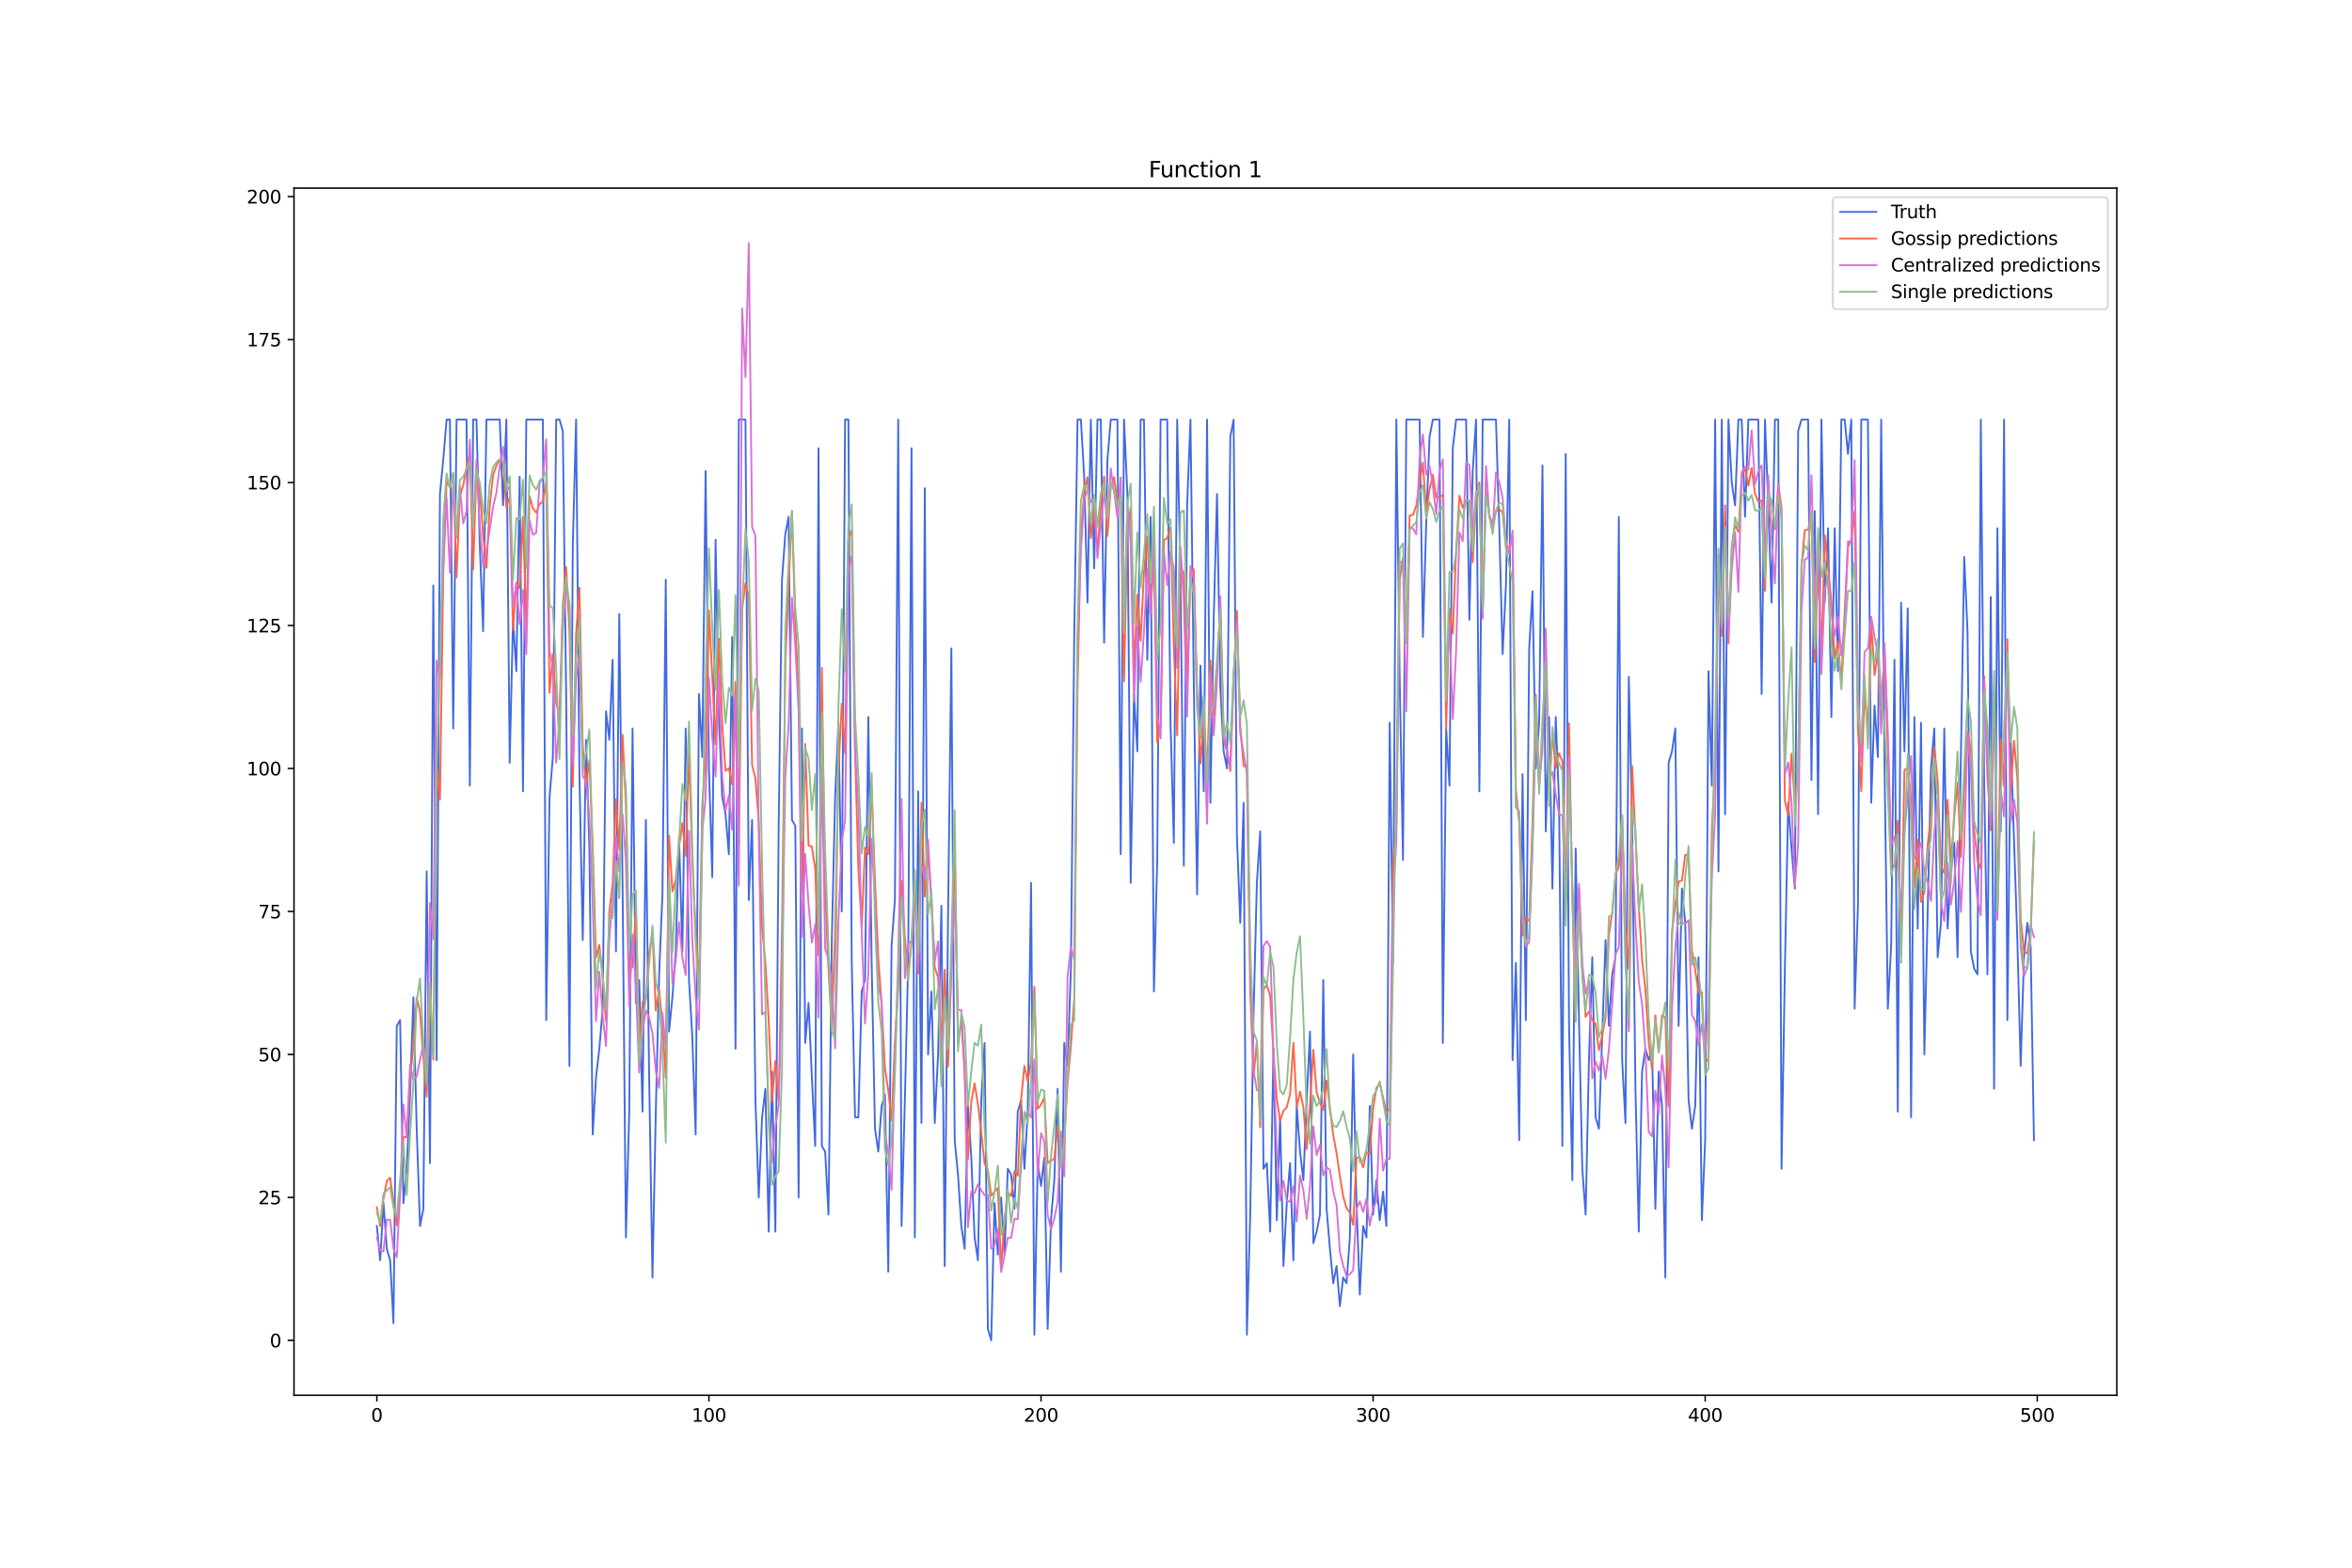 <?xml version="1.0" encoding="utf-8" standalone="no"?>
<!DOCTYPE svg PUBLIC "-//W3C//DTD SVG 1.1//EN"
  "http://www.w3.org/Graphics/SVG/1.1/DTD/svg11.dtd">
<svg xmlns:xlink="http://www.w3.org/1999/xlink" width="1296pt" height="864pt" viewBox="0 0 1296 864" xmlns="http://www.w3.org/2000/svg" version="1.1">
 <defs>
  <style type="text/css">*{stroke-linejoin: round; stroke-linecap: butt}</style>
 </defs>
 <g id="figure_1">
  <g id="patch_1">
   <path d="M 0 864 
L 1296 864 
L 1296 0 
L 0 0 
z
" style="fill: #ffffff"/>
  </g>
  <g id="axes_1">
   <g id="patch_2">
    <path d="M 162 768.96 
L 1166.4 768.96 
L 1166.4 103.68 
L 162 103.68 
z
" style="fill: #ffffff"/>
   </g>
   <g id="matplotlib.axis_1">
    <g id="xtick_1">
     <g id="line2d_1">
      <defs>
       <path id="m8afa0cb915" d="M 0 0 
L 0 3.5 
" style="stroke: #000000; stroke-width: 0.8"/>
      </defs>
      <g>
       <use xlink:href="#m8afa0cb915" x="207.655" y="768.96" style="stroke: #000000; stroke-width: 0.8"/>
      </g>
     </g>
     <g id="text_1">
      <!-- 0 -->
      <g transform="translate(204.473 783.558) scale(0.1 -0.1)">
       <defs>
        <path id="DejaVuSans-30" d="M 2034 4250 
Q 1547 4250 1301 3770 
Q 1056 3291 1056 2328 
Q 1056 1369 1301 889 
Q 1547 409 2034 409 
Q 2525 409 2770 889 
Q 3016 1369 3016 2328 
Q 3016 3291 2770 3770 
Q 2525 4250 2034 4250 
z
M 2034 4750 
Q 2819 4750 3233 4129 
Q 3647 3509 3647 2328 
Q 3647 1150 3233 529 
Q 2819 -91 2034 -91 
Q 1250 -91 836 529 
Q 422 1150 422 2328 
Q 422 3509 836 4129 
Q 1250 4750 2034 4750 
z
" transform="scale(0.016)"/>
       </defs>
       <use xlink:href="#DejaVuSans-30"/>
      </g>
     </g>
    </g>
    <g id="xtick_2">
     <g id="line2d_2">
      <g>
       <use xlink:href="#m8afa0cb915" x="390.639" y="768.96" style="stroke: #000000; stroke-width: 0.8"/>
      </g>
     </g>
     <g id="text_2">
      <!-- 100 -->
      <g transform="translate(381.095 783.558) scale(0.1 -0.1)">
       <defs>
        <path id="DejaVuSans-31" d="M 794 531 
L 1825 531 
L 1825 4091 
L 703 3866 
L 703 4441 
L 1819 4666 
L 2450 4666 
L 2450 531 
L 3481 531 
L 3481 0 
L 794 0 
L 794 531 
z
" transform="scale(0.016)"/>
       </defs>
       <use xlink:href="#DejaVuSans-31"/>
       <use xlink:href="#DejaVuSans-30" x="63.623"/>
       <use xlink:href="#DejaVuSans-30" x="127.246"/>
      </g>
     </g>
    </g>
    <g id="xtick_3">
     <g id="line2d_3">
      <g>
       <use xlink:href="#m8afa0cb915" x="573.623" y="768.96" style="stroke: #000000; stroke-width: 0.8"/>
      </g>
     </g>
     <g id="text_3">
      <!-- 200 -->
      <g transform="translate(564.079 783.558) scale(0.1 -0.1)">
       <defs>
        <path id="DejaVuSans-32" d="M 1228 531 
L 3431 531 
L 3431 0 
L 469 0 
L 469 531 
Q 828 903 1448 1529 
Q 2069 2156 2228 2338 
Q 2531 2678 2651 2914 
Q 2772 3150 2772 3378 
Q 2772 3750 2511 3984 
Q 2250 4219 1831 4219 
Q 1534 4219 1204 4116 
Q 875 4013 500 3803 
L 500 4441 
Q 881 4594 1212 4672 
Q 1544 4750 1819 4750 
Q 2544 4750 2975 4387 
Q 3406 4025 3406 3419 
Q 3406 3131 3298 2873 
Q 3191 2616 2906 2266 
Q 2828 2175 2409 1742 
Q 1991 1309 1228 531 
z
" transform="scale(0.016)"/>
       </defs>
       <use xlink:href="#DejaVuSans-32"/>
       <use xlink:href="#DejaVuSans-30" x="63.623"/>
       <use xlink:href="#DejaVuSans-30" x="127.246"/>
      </g>
     </g>
    </g>
    <g id="xtick_4">
     <g id="line2d_4">
      <g>
       <use xlink:href="#m8afa0cb915" x="756.607" y="768.96" style="stroke: #000000; stroke-width: 0.8"/>
      </g>
     </g>
     <g id="text_4">
      <!-- 300 -->
      <g transform="translate(747.063 783.558) scale(0.1 -0.1)">
       <defs>
        <path id="DejaVuSans-33" d="M 2597 2516 
Q 3050 2419 3304 2112 
Q 3559 1806 3559 1356 
Q 3559 666 3084 287 
Q 2609 -91 1734 -91 
Q 1441 -91 1130 -33 
Q 819 25 488 141 
L 488 750 
Q 750 597 1062 519 
Q 1375 441 1716 441 
Q 2309 441 2620 675 
Q 2931 909 2931 1356 
Q 2931 1769 2642 2001 
Q 2353 2234 1838 2234 
L 1294 2234 
L 1294 2753 
L 1863 2753 
Q 2328 2753 2575 2939 
Q 2822 3125 2822 3475 
Q 2822 3834 2567 4026 
Q 2313 4219 1838 4219 
Q 1578 4219 1281 4162 
Q 984 4106 628 3988 
L 628 4550 
Q 988 4650 1302 4700 
Q 1616 4750 1894 4750 
Q 2613 4750 3031 4423 
Q 3450 4097 3450 3541 
Q 3450 3153 3228 2886 
Q 3006 2619 2597 2516 
z
" transform="scale(0.016)"/>
       </defs>
       <use xlink:href="#DejaVuSans-33"/>
       <use xlink:href="#DejaVuSans-30" x="63.623"/>
       <use xlink:href="#DejaVuSans-30" x="127.246"/>
      </g>
     </g>
    </g>
    <g id="xtick_5">
     <g id="line2d_5">
      <g>
       <use xlink:href="#m8afa0cb915" x="939.591" y="768.96" style="stroke: #000000; stroke-width: 0.8"/>
      </g>
     </g>
     <g id="text_5">
      <!-- 400 -->
      <g transform="translate(930.047 783.558) scale(0.1 -0.1)">
       <defs>
        <path id="DejaVuSans-34" d="M 2419 4116 
L 825 1625 
L 2419 1625 
L 2419 4116 
z
M 2253 4666 
L 3047 4666 
L 3047 1625 
L 3713 1625 
L 3713 1100 
L 3047 1100 
L 3047 0 
L 2419 0 
L 2419 1100 
L 313 1100 
L 313 1709 
L 2253 4666 
z
" transform="scale(0.016)"/>
       </defs>
       <use xlink:href="#DejaVuSans-34"/>
       <use xlink:href="#DejaVuSans-30" x="63.623"/>
       <use xlink:href="#DejaVuSans-30" x="127.246"/>
      </g>
     </g>
    </g>
    <g id="xtick_6">
     <g id="line2d_6">
      <g>
       <use xlink:href="#m8afa0cb915" x="1122.575" y="768.96" style="stroke: #000000; stroke-width: 0.8"/>
      </g>
     </g>
     <g id="text_6">
      <!-- 500 -->
      <g transform="translate(1113.032 783.558) scale(0.1 -0.1)">
       <defs>
        <path id="DejaVuSans-35" d="M 691 4666 
L 3169 4666 
L 3169 4134 
L 1269 4134 
L 1269 2991 
Q 1406 3038 1543 3061 
Q 1681 3084 1819 3084 
Q 2600 3084 3056 2656 
Q 3513 2228 3513 1497 
Q 3513 744 3044 326 
Q 2575 -91 1722 -91 
Q 1428 -91 1123 -41 
Q 819 9 494 109 
L 494 744 
Q 775 591 1075 516 
Q 1375 441 1709 441 
Q 2250 441 2565 725 
Q 2881 1009 2881 1497 
Q 2881 1984 2565 2268 
Q 2250 2553 1709 2553 
Q 1456 2553 1204 2497 
Q 953 2441 691 2322 
L 691 4666 
z
" transform="scale(0.016)"/>
       </defs>
       <use xlink:href="#DejaVuSans-35"/>
       <use xlink:href="#DejaVuSans-30" x="63.623"/>
       <use xlink:href="#DejaVuSans-30" x="127.246"/>
      </g>
     </g>
    </g>
   </g>
   <g id="matplotlib.axis_2">
    <g id="ytick_1">
     <g id="line2d_7">
      <defs>
       <path id="m75cd0fdd3f" d="M 0 0 
L -3.5 0 
" style="stroke: #000000; stroke-width: 0.8"/>
      </defs>
      <g>
       <use xlink:href="#m75cd0fdd3f" x="162" y="738.72" style="stroke: #000000; stroke-width: 0.8"/>
      </g>
     </g>
     <g id="text_7">
      <!-- 0 -->
      <g transform="translate(148.637 742.519) scale(0.1 -0.1)">
       <use xlink:href="#DejaVuSans-30"/>
      </g>
     </g>
    </g>
    <g id="ytick_2">
     <g id="line2d_8">
      <g>
       <use xlink:href="#m75cd0fdd3f" x="162" y="659.922" style="stroke: #000000; stroke-width: 0.8"/>
      </g>
     </g>
     <g id="text_8">
      <!-- 25 -->
      <g transform="translate(142.275 663.721) scale(0.1 -0.1)">
       <use xlink:href="#DejaVuSans-32"/>
       <use xlink:href="#DejaVuSans-35" x="63.623"/>
      </g>
     </g>
    </g>
    <g id="ytick_3">
     <g id="line2d_9">
      <g>
       <use xlink:href="#m75cd0fdd3f" x="162" y="581.124" style="stroke: #000000; stroke-width: 0.8"/>
      </g>
     </g>
     <g id="text_9">
      <!-- 50 -->
      <g transform="translate(142.275 584.923) scale(0.1 -0.1)">
       <use xlink:href="#DejaVuSans-35"/>
       <use xlink:href="#DejaVuSans-30" x="63.623"/>
      </g>
     </g>
    </g>
    <g id="ytick_4">
     <g id="line2d_10">
      <g>
       <use xlink:href="#m75cd0fdd3f" x="162" y="502.326" style="stroke: #000000; stroke-width: 0.8"/>
      </g>
     </g>
     <g id="text_10">
      <!-- 75 -->
      <g transform="translate(142.275 506.125) scale(0.1 -0.1)">
       <defs>
        <path id="DejaVuSans-37" d="M 525 4666 
L 3525 4666 
L 3525 4397 
L 1831 0 
L 1172 0 
L 2766 4134 
L 525 4134 
L 525 4666 
z
" transform="scale(0.016)"/>
       </defs>
       <use xlink:href="#DejaVuSans-37"/>
       <use xlink:href="#DejaVuSans-35" x="63.623"/>
      </g>
     </g>
    </g>
    <g id="ytick_5">
     <g id="line2d_11">
      <g>
       <use xlink:href="#m75cd0fdd3f" x="162" y="423.528" style="stroke: #000000; stroke-width: 0.8"/>
      </g>
     </g>
     <g id="text_11">
      <!-- 100 -->
      <g transform="translate(135.912 427.327) scale(0.1 -0.1)">
       <use xlink:href="#DejaVuSans-31"/>
       <use xlink:href="#DejaVuSans-30" x="63.623"/>
       <use xlink:href="#DejaVuSans-30" x="127.246"/>
      </g>
     </g>
    </g>
    <g id="ytick_6">
     <g id="line2d_12">
      <g>
       <use xlink:href="#m75cd0fdd3f" x="162" y="344.729" style="stroke: #000000; stroke-width: 0.8"/>
      </g>
     </g>
     <g id="text_12">
      <!-- 125 -->
      <g transform="translate(135.912 348.529) scale(0.1 -0.1)">
       <use xlink:href="#DejaVuSans-31"/>
       <use xlink:href="#DejaVuSans-32" x="63.623"/>
       <use xlink:href="#DejaVuSans-35" x="127.246"/>
      </g>
     </g>
    </g>
    <g id="ytick_7">
     <g id="line2d_13">
      <g>
       <use xlink:href="#m75cd0fdd3f" x="162" y="265.931" style="stroke: #000000; stroke-width: 0.8"/>
      </g>
     </g>
     <g id="text_13">
      <!-- 150 -->
      <g transform="translate(135.912 269.731) scale(0.1 -0.1)">
       <use xlink:href="#DejaVuSans-31"/>
       <use xlink:href="#DejaVuSans-35" x="63.623"/>
       <use xlink:href="#DejaVuSans-30" x="127.246"/>
      </g>
     </g>
    </g>
    <g id="ytick_8">
     <g id="line2d_14">
      <g>
       <use xlink:href="#m75cd0fdd3f" x="162" y="187.133" style="stroke: #000000; stroke-width: 0.8"/>
      </g>
     </g>
     <g id="text_14">
      <!-- 175 -->
      <g transform="translate(135.912 190.933) scale(0.1 -0.1)">
       <use xlink:href="#DejaVuSans-31"/>
       <use xlink:href="#DejaVuSans-37" x="63.623"/>
       <use xlink:href="#DejaVuSans-35" x="127.246"/>
      </g>
     </g>
    </g>
    <g id="ytick_9">
     <g id="line2d_15">
      <g>
       <use xlink:href="#m75cd0fdd3f" x="162" y="108.335" style="stroke: #000000; stroke-width: 0.8"/>
      </g>
     </g>
     <g id="text_15">
      <!-- 200 -->
      <g transform="translate(135.912 112.134) scale(0.1 -0.1)">
       <use xlink:href="#DejaVuSans-32"/>
       <use xlink:href="#DejaVuSans-30" x="63.623"/>
       <use xlink:href="#DejaVuSans-30" x="127.246"/>
      </g>
     </g>
    </g>
   </g>
   <g id="line2d_16">
    <path d="M 207.655 675.682 
L 209.484 694.593 
L 211.314 663.074 
L 213.144 688.289 
L 214.974 694.593 
L 216.804 729.264 
L 218.634 565.364 
L 220.463 562.212 
L 222.293 663.074 
L 224.123 644.162 
L 225.953 603.187 
L 227.783 549.605 
L 229.613 622.099 
L 231.442 675.682 
L 233.272 666.226 
L 235.102 480.262 
L 236.932 641.01 
L 238.762 322.666 
L 240.592 584.276 
L 242.422 272.235 
L 244.251 253.324 
L 246.081 231.26 
L 247.911 231.26 
L 249.741 401.464 
L 251.571 231.26 
L 257.06 231.26 
L 258.89 432.983 
L 260.72 231.26 
L 262.55 231.26 
L 264.38 300.603 
L 266.209 347.881 
L 268.039 231.26 
L 275.359 231.26 
L 277.189 278.539 
L 279.018 231.26 
L 280.848 420.376 
L 282.678 341.578 
L 284.508 369.945 
L 286.338 262.779 
L 288.168 436.135 
L 289.997 231.26 
L 299.147 231.26 
L 300.976 562.212 
L 302.806 439.287 
L 304.636 417.224 
L 306.466 231.26 
L 308.296 231.26 
L 310.126 237.564 
L 311.956 382.553 
L 313.785 587.428 
L 315.615 300.603 
L 317.445 231.26 
L 319.275 426.68 
L 321.105 518.085 
L 322.935 407.768 
L 324.764 467.655 
L 326.594 625.251 
L 328.424 593.731 
L 330.254 577.972 
L 332.084 555.908 
L 333.914 392.008 
L 335.743 407.768 
L 337.573 363.641 
L 339.403 524.389 
L 341.233 338.426 
L 343.063 489.718 
L 344.893 681.985 
L 346.723 612.643 
L 348.552 401.464 
L 350.382 552.756 
L 352.212 540.149 
L 354.042 612.643 
L 355.872 451.895 
L 357.702 593.731 
L 359.531 704.049 
L 361.361 612.643 
L 363.191 536.997 
L 365.021 492.87 
L 366.851 319.514 
L 368.681 568.516 
L 370.51 549.605 
L 372.34 524.389 
L 374.17 461.351 
L 376 524.389 
L 377.83 401.464 
L 379.66 540.149 
L 381.489 571.668 
L 383.319 625.251 
L 385.149 382.553 
L 386.979 417.224 
L 388.809 259.628 
L 390.639 423.528 
L 392.469 483.414 
L 394.298 297.451 
L 396.128 395.16 
L 397.958 439.287 
L 399.788 448.743 
L 401.618 470.806 
L 403.448 351.033 
L 405.277 577.972 
L 407.107 231.26 
L 410.767 231.26 
L 412.597 496.022 
L 414.427 451.895 
L 416.256 606.339 
L 418.086 659.922 
L 419.916 615.795 
L 421.746 600.035 
L 423.576 678.833 
L 425.406 590.58 
L 427.236 678.833 
L 429.065 455.047 
L 430.895 319.514 
L 432.725 294.299 
L 434.555 284.843 
L 436.385 451.895 
L 438.215 455.047 
L 440.044 659.922 
L 441.874 401.464 
L 443.704 574.82 
L 445.534 552.756 
L 447.364 593.731 
L 449.194 631.555 
L 451.023 247.02 
L 452.853 631.555 
L 454.683 634.707 
L 456.513 669.378 
L 458.343 518.085 
L 460.173 439.287 
L 462.003 398.312 
L 463.832 502.326 
L 465.662 231.26 
L 467.492 231.26 
L 469.322 530.693 
L 471.152 615.795 
L 472.982 615.795 
L 474.811 546.453 
L 476.641 540.149 
L 478.471 395.16 
L 480.301 530.693 
L 482.131 622.099 
L 483.961 634.707 
L 485.79 609.491 
L 487.62 603.187 
L 489.45 700.897 
L 491.28 521.237 
L 493.11 496.022 
L 494.94 231.26 
L 496.77 675.682 
L 498.599 606.339 
L 500.429 530.693 
L 502.259 247.02 
L 504.089 681.985 
L 505.919 436.135 
L 507.749 618.947 
L 509.578 269.083 
L 511.408 581.124 
L 513.238 546.453 
L 515.068 618.947 
L 516.898 581.124 
L 518.728 499.174 
L 520.557 697.745 
L 522.387 505.478 
L 524.217 357.337 
L 526.047 628.403 
L 527.877 647.314 
L 529.707 675.682 
L 531.536 688.289 
L 533.366 609.491 
L 535.196 637.858 
L 537.026 681.985 
L 538.856 694.593 
L 540.686 606.339 
L 542.516 574.82 
L 544.345 732.416 
L 546.175 738.72 
L 548.005 663.074 
L 549.835 691.441 
L 551.665 659.922 
L 553.495 691.441 
L 555.324 644.162 
L 557.154 647.314 
L 558.984 666.226 
L 560.814 612.643 
L 562.644 606.339 
L 564.474 644.162 
L 566.303 612.643 
L 568.133 486.566 
L 569.963 735.568 
L 571.793 641.01 
L 573.623 653.618 
L 575.453 637.858 
L 577.283 732.416 
L 579.112 672.53 
L 580.942 650.466 
L 582.772 600.035 
L 584.602 700.897 
L 586.432 574.82 
L 588.262 587.428 
L 590.091 533.845 
L 591.921 351.033 
L 593.751 231.26 
L 595.581 231.26 
L 597.411 262.779 
L 599.241 332.122 
L 601.07 231.26 
L 602.9 313.21 
L 604.73 231.26 
L 606.56 231.26 
L 608.39 354.185 
L 610.22 253.324 
L 612.05 231.26 
L 615.709 231.26 
L 617.539 470.806 
L 619.369 231.26 
L 621.199 272.235 
L 623.029 486.566 
L 624.858 382.553 
L 626.688 414.072 
L 628.518 231.26 
L 630.348 231.26 
L 632.178 363.641 
L 634.008 284.843 
L 635.837 546.453 
L 637.667 473.958 
L 639.497 231.26 
L 643.157 231.26 
L 644.987 398.312 
L 646.817 464.503 
L 648.646 231.26 
L 650.476 319.514 
L 652.306 477.11 
L 654.136 278.539 
L 655.966 231.26 
L 657.796 376.249 
L 659.625 492.87 
L 661.455 366.793 
L 663.285 436.135 
L 665.115 231.26 
L 666.945 442.439 
L 668.775 341.578 
L 670.604 272.235 
L 672.434 379.401 
L 674.264 414.072 
L 676.094 423.528 
L 677.924 240.716 
L 679.754 231.26 
L 681.583 461.351 
L 683.413 508.63 
L 685.243 442.439 
L 687.073 735.568 
L 688.903 669.378 
L 690.733 559.06 
L 692.563 486.566 
L 694.392 458.199 
L 696.222 644.162 
L 698.052 641.01 
L 699.882 678.833 
L 701.712 577.972 
L 703.542 672.53 
L 705.371 615.795 
L 707.201 697.745 
L 709.031 663.074 
L 710.861 641.01 
L 712.691 694.593 
L 714.521 609.491 
L 716.35 634.707 
L 718.18 650.466 
L 720.01 606.339 
L 721.84 568.516 
L 723.67 685.137 
L 725.5 678.833 
L 727.33 669.378 
L 729.159 540.149 
L 730.989 666.226 
L 732.819 688.289 
L 734.649 707.201 
L 736.479 697.745 
L 738.309 719.808 
L 740.138 704.049 
L 741.968 707.201 
L 743.798 681.985 
L 745.628 581.124 
L 747.458 663.074 
L 749.288 713.505 
L 751.117 675.682 
L 752.947 681.985 
L 754.777 609.491 
L 756.607 669.378 
L 758.437 650.466 
L 760.267 672.53 
L 762.097 656.77 
L 763.926 675.682 
L 765.756 398.312 
L 767.586 530.693 
L 769.416 231.26 
L 771.246 373.097 
L 773.076 473.958 
L 774.905 231.26 
L 782.225 231.26 
L 784.055 351.033 
L 785.884 287.995 
L 787.714 240.716 
L 789.544 231.26 
L 793.204 231.26 
L 795.034 574.82 
L 796.864 401.464 
L 798.693 432.983 
L 800.523 247.02 
L 802.353 231.26 
L 807.843 231.26 
L 809.672 341.578 
L 811.502 259.628 
L 813.332 231.26 
L 815.162 436.135 
L 816.992 231.26 
L 824.311 231.26 
L 826.141 291.147 
L 827.971 360.489 
L 829.801 322.666 
L 831.63 231.26 
L 833.46 584.276 
L 835.29 530.693 
L 837.12 628.403 
L 838.95 426.68 
L 840.78 562.212 
L 842.61 357.337 
L 844.439 325.818 
L 846.269 423.528 
L 848.099 398.312 
L 849.929 256.476 
L 851.759 458.199 
L 853.589 395.16 
L 855.418 489.718 
L 857.248 395.16 
L 859.078 442.439 
L 860.908 631.555 
L 862.738 250.172 
L 864.568 565.364 
L 866.397 650.466 
L 868.227 467.655 
L 870.057 562.212 
L 871.887 644.162 
L 873.717 669.378 
L 875.547 584.276 
L 877.377 527.541 
L 879.206 615.795 
L 881.036 622.099 
L 884.696 518.085 
L 886.526 565.364 
L 888.356 536.997 
L 890.185 527.541 
L 892.015 284.843 
L 893.845 584.276 
L 895.675 618.947 
L 897.505 373.097 
L 899.335 451.895 
L 901.164 600.035 
L 902.994 678.833 
L 904.824 590.58 
L 906.654 577.972 
L 908.484 584.276 
L 910.314 577.972 
L 912.144 666.226 
L 913.973 590.58 
L 915.803 609.491 
L 917.633 704.049 
L 919.463 420.376 
L 921.293 414.072 
L 923.123 401.464 
L 924.952 565.364 
L 926.782 489.718 
L 928.612 508.63 
L 930.442 606.339 
L 932.272 622.099 
L 934.102 609.491 
L 935.931 527.541 
L 937.761 672.53 
L 939.591 628.403 
L 941.421 369.945 
L 943.251 432.983 
L 945.081 231.26 
L 946.911 480.262 
L 948.74 231.26 
L 950.57 448.743 
L 952.4 231.26 
L 954.23 265.931 
L 956.06 278.539 
L 957.89 231.26 
L 959.719 231.26 
L 961.549 284.843 
L 963.379 231.26 
L 968.869 231.26 
L 970.698 382.553 
L 972.528 231.26 
L 974.358 278.539 
L 976.188 332.122 
L 978.018 231.26 
L 979.848 231.26 
L 981.678 644.162 
L 983.507 533.845 
L 985.337 442.439 
L 987.167 467.655 
L 988.997 489.718 
L 990.827 237.564 
L 992.657 231.26 
L 996.316 231.26 
L 998.146 429.831 
L 999.976 281.691 
L 1001.806 448.743 
L 1003.636 231.26 
L 1005.465 332.122 
L 1007.295 291.147 
L 1009.125 395.16 
L 1010.955 291.147 
L 1012.785 369.945 
L 1014.615 231.26 
L 1016.444 231.26 
L 1018.274 250.172 
L 1020.104 231.26 
L 1021.934 555.908 
L 1023.764 499.174 
L 1025.594 231.26 
L 1029.253 231.26 
L 1031.083 442.439 
L 1032.913 388.856 
L 1034.743 417.224 
L 1036.573 231.26 
L 1038.403 420.376 
L 1040.232 555.908 
L 1042.062 521.237 
L 1043.892 363.641 
L 1045.722 612.643 
L 1047.552 332.122 
L 1049.382 414.072 
L 1051.211 335.274 
L 1053.041 615.795 
L 1054.871 395.16 
L 1056.701 511.781 
L 1058.531 398.312 
L 1060.361 581.124 
L 1064.02 423.528 
L 1065.85 401.464 
L 1067.68 527.541 
L 1069.51 508.63 
L 1071.34 401.464 
L 1073.17 511.781 
L 1074.999 480.262 
L 1076.829 464.503 
L 1078.659 527.541 
L 1082.319 306.906 
L 1084.149 347.881 
L 1085.978 524.389 
L 1087.808 533.845 
L 1089.638 536.997 
L 1091.468 231.26 
L 1093.298 429.831 
L 1095.128 536.997 
L 1096.958 328.97 
L 1098.787 600.035 
L 1100.617 291.147 
L 1102.447 458.199 
L 1104.277 231.26 
L 1106.107 562.212 
L 1107.937 407.768 
L 1111.596 518.085 
L 1113.426 587.428 
L 1115.256 527.541 
L 1117.086 508.63 
L 1118.916 521.237 
L 1120.745 628.403 
L 1120.745 628.403 
" clip-path="url(#p1b15226b01)" style="fill: none; stroke: #4169e1; stroke-linecap: square"/>
   </g>
   <g id="line2d_17">
    <path d="M 207.655 665.358 
L 209.484 675.778 
L 211.314 660.657 
L 213.144 650.815 
L 214.974 649.025 
L 218.634 675.456 
L 220.463 654.984 
L 222.293 626.491 
L 224.123 626.769 
L 225.953 593.807 
L 227.783 576.81 
L 229.613 549.807 
L 231.442 557.73 
L 233.272 582.477 
L 235.102 604.473 
L 236.932 546.829 
L 238.762 583.902 
L 240.592 422.491 
L 242.422 440.698 
L 244.251 315.52 
L 246.081 265.278 
L 247.911 268.53 
L 249.741 261.222 
L 251.571 318.294 
L 253.401 273.371 
L 255.23 267.501 
L 257.06 257.776 
L 258.89 250.258 
L 260.72 313.979 
L 262.55 259.611 
L 264.38 270.551 
L 266.209 294.871 
L 268.039 312.944 
L 269.869 278.503 
L 271.699 261.909 
L 273.529 256.599 
L 275.359 253.392 
L 277.189 254.305 
L 279.018 279.529 
L 280.848 274.046 
L 282.678 347.449 
L 284.508 321.065 
L 286.338 324.209 
L 288.168 284.822 
L 289.997 345.481 
L 291.827 273.451 
L 293.657 280.142 
L 295.487 282.553 
L 297.317 277.815 
L 299.147 276.354 
L 300.976 265.257 
L 302.806 381.837 
L 304.636 360.543 
L 306.466 387.824 
L 308.296 394.315 
L 310.126 333.342 
L 311.956 312.611 
L 313.785 348.128 
L 315.615 433.705 
L 317.445 349.265 
L 319.275 323.926 
L 321.105 410.776 
L 322.935 433.084 
L 324.764 418.979 
L 326.594 466.234 
L 328.424 527.714 
L 330.254 520.808 
L 332.084 539.116 
L 333.914 562.858 
L 335.743 502.628 
L 337.573 487.01 
L 339.403 440.533 
L 341.233 468.235 
L 343.063 404.983 
L 344.893 443.685 
L 346.723 534.649 
L 348.552 532.979 
L 350.382 500.255 
L 352.212 581.866 
L 354.042 552.321 
L 355.872 549.946 
L 357.702 525.345 
L 359.531 513.296 
L 361.361 557.021 
L 363.191 545.337 
L 365.021 564.574 
L 366.851 594.046 
L 368.681 460.658 
L 370.51 491.313 
L 372.34 484.68 
L 374.17 466.627 
L 376 453.633 
L 377.83 471.633 
L 379.66 414.651 
L 381.489 474.59 
L 383.319 513.465 
L 385.149 542.343 
L 386.979 443.644 
L 388.809 418.558 
L 390.639 336.489 
L 394.298 410.081 
L 396.128 351.981 
L 397.958 399.37 
L 399.788 424.827 
L 401.618 423.338 
L 403.448 432.478 
L 405.277 375.824 
L 407.107 465.532 
L 408.937 335.824 
L 410.767 321.485 
L 412.597 329.047 
L 414.427 421.704 
L 416.256 428.927 
L 418.086 452.78 
L 419.916 511.661 
L 421.746 530.365 
L 423.576 562.327 
L 425.406 607.177 
L 427.236 584.697 
L 429.065 607.054 
L 430.895 513.327 
L 432.725 364.721 
L 436.385 281.526 
L 438.215 343.515 
L 440.044 381.212 
L 441.874 491.75 
L 443.704 409.999 
L 445.534 466.018 
L 447.364 466.591 
L 449.194 478.962 
L 451.023 526.376 
L 452.853 368.082 
L 454.683 492.098 
L 456.513 534.023 
L 458.343 567.387 
L 460.173 513.691 
L 462.003 424.973 
L 463.832 387.786 
L 465.662 415.401 
L 467.492 296.467 
L 469.322 292.293 
L 471.152 414.261 
L 472.982 478.865 
L 474.811 510.816 
L 476.641 467.152 
L 478.471 470.768 
L 480.301 433.954 
L 482.131 485.301 
L 483.961 527.798 
L 485.79 553.919 
L 487.62 588.425 
L 489.45 601.006 
L 491.28 617.654 
L 493.11 573.716 
L 494.94 545.117 
L 496.77 485.478 
L 498.599 516.752 
L 500.429 537.083 
L 502.259 519.887 
L 504.089 488.904 
L 505.919 536.436 
L 507.749 442.356 
L 509.578 494.123 
L 511.408 469.884 
L 513.238 494.591 
L 515.068 533.131 
L 516.898 538.749 
L 518.728 575.524 
L 520.557 534.408 
L 522.387 587.71 
L 524.217 536.615 
L 526.047 467.8 
L 527.877 574.889 
L 529.707 562.252 
L 531.536 591.593 
L 533.366 638.851 
L 535.196 607.229 
L 537.026 597.059 
L 538.856 608.55 
L 540.686 623.845 
L 542.516 641.315 
L 544.345 644.847 
L 546.175 658.983 
L 549.835 654.674 
L 551.665 698.744 
L 553.495 672.084 
L 555.324 657.293 
L 557.154 659.256 
L 558.984 645.542 
L 560.814 647.931 
L 562.644 605.935 
L 564.474 587.442 
L 566.303 595.847 
L 568.133 585.622 
L 569.963 543.845 
L 571.793 611.058 
L 573.623 608.881 
L 575.453 604.681 
L 577.283 641.038 
L 579.112 639.519 
L 580.942 638.937 
L 582.772 620.738 
L 584.602 627.662 
L 586.432 627.732 
L 588.262 596.956 
L 590.091 576.322 
L 591.921 550.487 
L 593.751 378.607 
L 595.581 295.358 
L 597.411 270.667 
L 599.241 262.994 
L 601.07 296.597 
L 602.9 278.509 
L 604.73 303.94 
L 606.56 278.666 
L 608.39 262.604 
L 610.22 295.372 
L 612.05 268.336 
L 613.879 263.024 
L 615.709 276.732 
L 617.539 277.356 
L 619.369 375.432 
L 621.199 291.555 
L 623.029 279.978 
L 624.858 370.872 
L 626.688 327.833 
L 628.518 353.154 
L 630.348 315.049 
L 632.178 295.899 
L 634.008 337.531 
L 635.837 307.163 
L 637.667 409.189 
L 639.497 399.479 
L 641.327 297.561 
L 643.157 296.616 
L 644.987 290.756 
L 646.817 356.409 
L 648.646 405.276 
L 650.476 311.966 
L 652.306 316.019 
L 654.136 377.192 
L 655.966 315.563 
L 657.796 313.727 
L 659.625 380.468 
L 661.455 420.753 
L 663.285 394.337 
L 665.115 430.32 
L 666.945 363.925 
L 668.775 394.426 
L 670.604 367.932 
L 672.434 336.787 
L 674.264 407.71 
L 676.094 413.908 
L 677.924 424.927 
L 679.754 374.358 
L 681.583 336.678 
L 683.413 400.571 
L 685.243 421.905 
L 687.073 423.467 
L 688.903 545.962 
L 690.733 593.607 
L 692.563 573.62 
L 694.392 621.324 
L 696.222 545.31 
L 698.052 542.821 
L 699.882 548.882 
L 701.712 580.469 
L 703.542 605.606 
L 705.371 617.579 
L 707.201 612.232 
L 709.031 610.353 
L 710.861 602.95 
L 712.691 574.735 
L 714.521 610.134 
L 716.35 601.596 
L 718.18 610.101 
L 720.01 633.272 
L 721.84 608.957 
L 723.67 578.542 
L 725.5 602.024 
L 727.33 607.893 
L 729.159 611.832 
L 730.989 595.572 
L 734.649 625.702 
L 736.479 635.454 
L 738.309 648.352 
L 740.138 659.406 
L 741.968 665.845 
L 743.798 668.116 
L 745.628 675.065 
L 747.458 638.145 
L 749.288 637.662 
L 751.117 643.349 
L 752.947 635.015 
L 754.777 635.76 
L 756.607 610.978 
L 758.437 599.623 
L 760.267 596.959 
L 763.926 612.896 
L 765.756 611.225 
L 767.586 477.514 
L 769.416 453.526 
L 771.246 319.915 
L 773.076 307.318 
L 774.905 351.424 
L 776.735 284.069 
L 778.565 283.735 
L 780.395 278.716 
L 782.225 265.97 
L 784.055 254.98 
L 785.884 282.624 
L 787.714 269.575 
L 789.544 261.67 
L 791.374 274.313 
L 793.204 273.759 
L 795.034 272.857 
L 796.864 401.82 
L 798.693 335.44 
L 800.523 349.237 
L 802.353 303.225 
L 804.183 273.241 
L 806.013 279.848 
L 807.843 275.583 
L 809.672 276.214 
L 811.502 309.941 
L 813.332 276.604 
L 815.162 265.775 
L 816.992 336.859 
L 818.822 270.446 
L 820.651 284.217 
L 822.481 288.407 
L 824.311 281.859 
L 826.141 280.649 
L 827.971 282.459 
L 829.801 301.784 
L 831.63 301.402 
L 833.46 297.398 
L 835.29 435.126 
L 837.12 453.353 
L 838.95 515.64 
L 840.78 505.833 
L 842.61 507.66 
L 844.439 452.41 
L 846.269 382.857 
L 848.099 431.204 
L 849.929 405.158 
L 851.759 366.439 
L 853.589 435.514 
L 855.418 404.713 
L 857.248 423.353 
L 859.078 415.154 
L 860.908 419.709 
L 862.738 496.806 
L 864.568 398.616 
L 866.397 496.016 
L 868.227 562.116 
L 870.057 489.693 
L 871.887 535.22 
L 873.717 560.433 
L 875.547 557.437 
L 877.377 562.225 
L 879.206 564.322 
L 881.036 578.844 
L 882.866 570.734 
L 884.696 560.791 
L 886.526 515.423 
L 888.356 502.947 
L 890.185 481.727 
L 892.015 477.739 
L 893.845 449.504 
L 895.675 509.494 
L 897.505 534.138 
L 899.335 422.132 
L 902.994 499.416 
L 904.824 528.912 
L 906.654 545.115 
L 908.484 574.596 
L 910.314 589.137 
L 912.144 559.561 
L 913.973 579.969 
L 915.803 559.569 
L 917.633 560.69 
L 919.463 609.805 
L 921.293 513.299 
L 923.123 499.054 
L 924.952 485.781 
L 926.782 485.386 
L 928.612 470.999 
L 930.442 471.519 
L 932.272 523.354 
L 934.102 534.664 
L 935.931 547.118 
L 937.761 546.819 
L 939.591 586.007 
L 941.421 583.379 
L 943.251 456.66 
L 945.081 422.118 
L 946.911 311.749 
L 948.74 350.5 
L 950.57 278.539 
L 952.4 354.619 
L 954.23 300.738 
L 956.06 289.309 
L 957.89 293.182 
L 959.719 262.225 
L 961.549 257.984 
L 963.379 267.732 
L 965.209 257.946 
L 967.039 272.083 
L 968.869 276.515 
L 970.698 275.774 
L 972.528 325.706 
L 974.358 271.607 
L 976.188 276.309 
L 978.018 291.74 
L 979.848 266.877 
L 981.678 280.014 
L 983.507 441.52 
L 985.337 449.044 
L 987.167 415.39 
L 988.997 443.823 
L 990.827 422.619 
L 992.657 311.793 
L 994.486 292.147 
L 996.316 291.99 
L 998.146 283.105 
L 999.976 364.848 
L 1001.806 312.35 
L 1003.636 361.446 
L 1005.465 295.034 
L 1007.295 312.497 
L 1009.125 331.689 
L 1010.955 362.857 
L 1012.785 353.635 
L 1014.615 376.541 
L 1016.444 337.019 
L 1018.274 301.657 
L 1020.104 297.289 
L 1021.934 281.726 
L 1023.764 401.763 
L 1025.594 435.974 
L 1027.424 380.163 
L 1029.253 403.97 
L 1031.083 342.571 
L 1032.913 372.022 
L 1034.743 360.103 
L 1036.573 389.068 
L 1038.403 359.23 
L 1040.232 414.278 
L 1042.062 475.081 
L 1043.892 477.511 
L 1045.722 452.331 
L 1047.552 519.914 
L 1049.382 424.494 
L 1051.211 422.825 
L 1053.041 439.691 
L 1054.871 489.767 
L 1056.701 462.95 
L 1058.531 497.128 
L 1060.361 491.629 
L 1062.191 465.328 
L 1064.02 449.549 
L 1065.85 411.803 
L 1067.68 430.076 
L 1069.51 477.415 
L 1071.34 481.19 
L 1073.17 440.832 
L 1074.999 475.425 
L 1076.829 450.463 
L 1078.659 431.453 
L 1080.489 472.364 
L 1082.319 434.329 
L 1084.149 403.256 
L 1085.978 412.872 
L 1087.808 457.445 
L 1089.638 474.287 
L 1091.468 478.867 
L 1093.298 372.61 
L 1095.128 416.988 
L 1096.958 457.593 
L 1098.787 382.79 
L 1100.617 499.429 
L 1102.447 407.358 
L 1104.277 433.091 
L 1106.107 352.246 
L 1107.937 435.999 
L 1109.766 408.269 
L 1111.596 428.793 
L 1113.426 506.046 
L 1115.256 524.484 
L 1117.086 525.444 
L 1118.916 512.732 
L 1120.745 463.758 
L 1120.745 463.758 
" clip-path="url(#p1b15226b01)" style="fill: none; stroke: #ff6347; stroke-linecap: square"/>
   </g>
   <g id="line2d_18">
    <path d="M 207.655 682.147 
L 209.484 689.068 
L 211.314 689.691 
L 213.144 672.181 
L 214.974 672.221 
L 216.804 688.147 
L 218.634 692.895 
L 220.463 658.595 
L 222.293 608.736 
L 224.123 626.916 
L 225.953 586.773 
L 227.783 595.109 
L 229.613 593.375 
L 231.442 584.006 
L 233.272 576.194 
L 235.102 592.139 
L 236.932 497.66 
L 238.762 517.76 
L 240.592 364.022 
L 242.422 374.275 
L 244.251 309.977 
L 246.081 274.257 
L 247.911 315.654 
L 249.741 265.035 
L 251.571 296.329 
L 253.401 268.162 
L 255.23 288.545 
L 257.06 281.77 
L 258.89 242.268 
L 260.72 288.959 
L 262.55 253.37 
L 264.38 289.295 
L 266.209 311.982 
L 268.039 303.202 
L 269.869 291.726 
L 271.699 279.316 
L 273.529 271.628 
L 275.359 256.986 
L 277.189 246.25 
L 279.018 270.863 
L 280.848 268.052 
L 282.678 333.53 
L 284.508 321.742 
L 286.338 344.024 
L 288.168 325.169 
L 289.997 360.539 
L 291.827 286.895 
L 293.657 294.778 
L 295.487 293.594 
L 297.317 266.019 
L 299.147 263.665 
L 300.976 242.129 
L 302.806 358.38 
L 304.636 368.549 
L 306.466 420.422 
L 308.296 396.53 
L 310.126 346.85 
L 311.956 324.241 
L 313.785 332.375 
L 315.615 421.298 
L 317.445 374.067 
L 319.275 359.847 
L 321.105 427.744 
L 322.935 430.732 
L 324.764 450.683 
L 326.594 497.612 
L 328.424 562.778 
L 330.254 535.564 
L 332.084 559.838 
L 333.914 576.499 
L 335.743 517.964 
L 337.573 495.076 
L 339.403 460.65 
L 341.233 480.122 
L 343.063 448.78 
L 344.893 474.453 
L 346.723 554.442 
L 348.552 515.088 
L 350.382 543.805 
L 352.212 591.244 
L 354.042 569.296 
L 355.872 556.802 
L 357.702 561.013 
L 359.531 569.483 
L 361.361 590.403 
L 363.191 599.645 
L 365.021 558.142 
L 366.851 577.215 
L 368.681 483.144 
L 370.51 542.21 
L 372.34 529.734 
L 374.17 508.182 
L 376 527.76 
L 377.83 537.438 
L 379.66 457.859 
L 381.489 517.933 
L 383.319 549.945 
L 385.149 567.338 
L 386.979 458.227 
L 388.809 439.623 
L 390.639 373.552 
L 392.469 406.061 
L 394.298 427.979 
L 396.128 371.763 
L 397.958 427.576 
L 399.788 446.824 
L 401.618 438.323 
L 403.448 457.31 
L 405.277 383.882 
L 407.107 488.035 
L 408.937 169.975 
L 410.767 207.905 
L 412.597 133.92 
L 414.427 290.494 
L 416.256 295.214 
L 418.086 459.855 
L 419.916 559.096 
L 421.746 557.846 
L 423.576 613.579 
L 425.406 640.879 
L 427.236 620.706 
L 429.065 609.209 
L 430.895 538.962 
L 432.725 428.194 
L 434.555 398.988 
L 436.385 329.291 
L 438.215 355.652 
L 440.044 391.974 
L 441.874 516.499 
L 443.704 470.603 
L 445.534 498.511 
L 447.364 519.388 
L 449.194 509.519 
L 451.023 560.825 
L 452.853 421.357 
L 454.683 522.859 
L 456.513 528.688 
L 458.343 541.526 
L 460.173 577.715 
L 462.003 507.22 
L 463.832 463.635 
L 465.662 452.028 
L 467.492 314.862 
L 469.322 306.401 
L 471.152 413.19 
L 472.982 444.458 
L 474.811 513.506 
L 476.641 564.134 
L 478.471 536.072 
L 480.301 462.232 
L 482.131 497.136 
L 483.961 542.743 
L 485.79 551.829 
L 487.62 624.772 
L 489.45 635.406 
L 491.28 655.754 
L 493.11 585.299 
L 494.94 527.573 
L 496.77 440.426 
L 498.599 539.091 
L 500.429 520.538 
L 502.259 518.357 
L 504.089 492.868 
L 505.919 534.533 
L 507.749 476.27 
L 509.578 484.399 
L 511.408 462.816 
L 513.238 499.375 
L 515.068 529.865 
L 516.898 518.894 
L 518.728 585.724 
L 520.557 552.642 
L 522.387 577.843 
L 524.217 531.966 
L 526.047 495.115 
L 527.877 556.58 
L 529.707 556.62 
L 531.536 589.127 
L 533.366 676.35 
L 535.196 656.668 
L 537.026 657.428 
L 538.856 652.708 
L 540.686 656.016 
L 542.516 658.786 
L 544.345 658.491 
L 546.175 688.24 
L 548.005 686.382 
L 549.835 677.612 
L 551.665 701.077 
L 553.495 692.047 
L 555.324 682.155 
L 557.154 682.186 
L 558.984 671.733 
L 560.814 671.912 
L 562.644 642.23 
L 564.474 614.979 
L 566.303 612.754 
L 568.133 615.861 
L 569.963 583.926 
L 571.793 648.15 
L 573.623 624.491 
L 575.453 629.257 
L 577.283 669.464 
L 579.112 677.556 
L 580.942 671.595 
L 582.772 662.471 
L 584.602 623.626 
L 586.432 648.317 
L 588.262 538.043 
L 590.091 521.885 
L 591.921 528.772 
L 593.751 351.826 
L 595.581 303.532 
L 597.411 275.553 
L 599.241 269.311 
L 601.07 276.673 
L 602.9 275.03 
L 604.73 307.581 
L 608.39 272.192 
L 610.22 286.156 
L 612.05 258.161 
L 613.879 271.14 
L 615.709 285.102 
L 617.539 263.112 
L 619.369 345.099 
L 621.199 278.326 
L 623.029 298.809 
L 624.858 386.54 
L 626.688 345.558 
L 628.518 375.789 
L 630.348 347.965 
L 632.178 313.303 
L 634.008 338.456 
L 635.837 295.178 
L 637.667 393.335 
L 639.497 407.032 
L 641.327 304.057 
L 643.157 322.498 
L 644.987 304.031 
L 646.817 313.13 
L 648.646 368.179 
L 650.476 301.282 
L 652.306 331.749 
L 654.136 394.904 
L 655.966 311.903 
L 657.796 318.879 
L 659.625 383.141 
L 661.455 406.582 
L 663.285 391.328 
L 665.115 454.003 
L 666.945 370.294 
L 668.775 405.224 
L 670.604 376.009 
L 672.434 328.587 
L 674.264 402.422 
L 676.094 413.46 
L 677.924 423.258 
L 679.754 370.935 
L 681.583 342.487 
L 683.413 403.923 
L 687.073 426.187 
L 688.903 530.362 
L 690.733 590.146 
L 692.563 600.696 
L 694.392 601.915 
L 696.222 521.279 
L 698.052 518.697 
L 699.882 521.739 
L 701.712 581.174 
L 703.542 634.871 
L 705.371 661.583 
L 707.201 650.803 
L 709.031 661.869 
L 710.861 662.272 
L 712.691 653.672 
L 714.521 673.181 
L 716.35 647.969 
L 718.18 655.842 
L 720.01 671.783 
L 721.84 653.504 
L 723.67 620.764 
L 725.5 636.616 
L 727.33 630.989 
L 729.159 647.867 
L 730.989 643.426 
L 732.819 644.763 
L 734.649 656.422 
L 736.479 664.112 
L 738.309 690.019 
L 740.138 697.586 
L 741.968 703.32 
L 743.798 702.23 
L 745.628 700.052 
L 747.458 666.421 
L 749.288 662.093 
L 751.117 667.969 
L 752.947 660.627 
L 754.777 675.381 
L 756.607 665.81 
L 758.437 662.332 
L 760.267 616.439 
L 762.097 645.181 
L 763.926 638.549 
L 765.756 638.745 
L 767.586 495.098 
L 769.416 463.595 
L 771.246 309.535 
L 773.076 310.086 
L 774.905 392.094 
L 776.735 290.477 
L 778.565 291.255 
L 780.395 294.552 
L 782.225 252.446 
L 784.055 239.351 
L 785.884 261.463 
L 787.714 256.854 
L 789.544 267.722 
L 791.374 283.462 
L 793.204 259.297 
L 795.034 253.227 
L 796.864 380.791 
L 798.693 343.564 
L 800.523 396.282 
L 802.353 358.358 
L 804.183 293.479 
L 806.013 298.245 
L 807.843 255.02 
L 809.672 256.237 
L 811.502 293.792 
L 813.332 270.975 
L 815.162 272.198 
L 816.992 340.974 
L 818.822 256.813 
L 820.651 284.583 
L 822.481 292.993 
L 824.311 260.345 
L 826.141 265.845 
L 827.971 274.237 
L 829.801 298.63 
L 831.63 305.293 
L 833.46 292.44 
L 835.29 445.059 
L 837.12 447.123 
L 838.95 506.458 
L 840.78 521.81 
L 842.61 519.082 
L 844.439 468.466 
L 846.269 401.287 
L 848.099 433.405 
L 849.929 412.855 
L 851.759 346.521 
L 853.589 429.93 
L 855.418 425.454 
L 857.248 438.078 
L 859.078 448.704 
L 860.908 449.403 
L 862.738 498.671 
L 864.568 417.114 
L 866.397 486.995 
L 868.227 532.747 
L 870.057 487.184 
L 871.887 531.177 
L 873.717 547.53 
L 875.547 540.352 
L 877.377 594.272 
L 879.206 585.042 
L 881.036 589.977 
L 882.866 581.741 
L 884.696 594.576 
L 886.526 578.441 
L 888.356 553.727 
L 890.185 525.872 
L 892.015 522.111 
L 893.845 455.097 
L 895.675 525.518 
L 897.505 568.339 
L 899.335 465.1 
L 901.164 508.895 
L 902.994 541.075 
L 904.824 553.226 
L 906.654 578.996 
L 908.484 623.827 
L 910.314 626.255 
L 912.144 601.242 
L 913.973 614.167 
L 915.803 581.72 
L 917.633 600.296 
L 919.463 643.357 
L 921.293 556.016 
L 923.123 522.294 
L 924.952 503.065 
L 926.782 508.539 
L 928.612 509.153 
L 930.442 507.174 
L 932.272 559.246 
L 934.102 562.727 
L 935.931 576.074 
L 937.761 564.53 
L 939.591 580.662 
L 941.421 555.678 
L 943.251 484.177 
L 945.081 448.395 
L 946.911 305.246 
L 948.74 346.019 
L 950.57 292.597 
L 952.4 350.45 
L 954.23 314.458 
L 956.06 293.185 
L 957.89 326.206 
L 959.719 260.247 
L 961.549 257.27 
L 963.379 258.719 
L 965.209 237.227 
L 967.039 266.825 
L 968.869 259.756 
L 970.698 256.444 
L 972.528 306.806 
L 974.358 261.937 
L 976.188 297.686 
L 978.018 321.544 
L 979.848 267.031 
L 981.678 285.957 
L 983.507 426.722 
L 985.337 420.241 
L 987.167 442.237 
L 988.997 488.374 
L 990.827 464.95 
L 992.657 336.928 
L 994.486 308.34 
L 996.316 307.364 
L 998.146 261.964 
L 999.976 330.42 
L 1001.806 296.561 
L 1003.636 371.488 
L 1005.465 325.234 
L 1007.295 316.781 
L 1009.125 337.947 
L 1010.955 350.61 
L 1012.785 339.855 
L 1014.615 361.233 
L 1016.444 343.559 
L 1018.274 298.392 
L 1020.104 298.8 
L 1021.934 253.603 
L 1023.764 379.66 
L 1025.594 419.47 
L 1027.424 359.246 
L 1029.253 357.297 
L 1031.083 339.97 
L 1032.913 350.995 
L 1034.743 359.985 
L 1036.573 404.259 
L 1038.403 354.475 
L 1040.232 403.273 
L 1042.062 465.645 
L 1043.892 461.055 
L 1045.722 477.366 
L 1047.552 500.793 
L 1049.382 459.421 
L 1053.041 416.666 
L 1054.871 473.305 
L 1056.701 469.749 
L 1058.531 464.682 
L 1060.361 481.145 
L 1062.191 486.108 
L 1064.02 496.552 
L 1065.85 459.005 
L 1067.68 439.483 
L 1069.51 497.213 
L 1071.34 507.663 
L 1073.17 475.779 
L 1074.999 498.506 
L 1076.829 485.294 
L 1078.659 463.597 
L 1080.489 502.653 
L 1082.319 465.236 
L 1084.149 404.279 
L 1085.978 424.669 
L 1087.808 474.633 
L 1089.638 496.185 
L 1091.468 504.562 
L 1093.298 374.793 
L 1095.128 429.973 
L 1096.958 454.744 
L 1098.787 379.904 
L 1100.617 506.927 
L 1102.447 435.045 
L 1104.277 449.893 
L 1106.107 360.043 
L 1107.937 453.258 
L 1109.766 440.832 
L 1111.596 453.294 
L 1113.426 521.506 
L 1115.256 538.081 
L 1117.086 532.734 
L 1118.916 509.751 
L 1120.745 516.508 
L 1120.745 516.508 
" clip-path="url(#p1b15226b01)" style="fill: none; stroke: #da70d6; stroke-linecap: square"/>
   </g>
   <g id="line2d_19">
    <path d="M 207.655 668.435 
L 209.484 673.872 
L 211.314 657.684 
L 213.144 656.193 
L 214.974 654.243 
L 216.804 665.736 
L 218.634 670.336 
L 222.293 630.119 
L 224.123 658.639 
L 225.953 625.579 
L 227.783 596.632 
L 229.613 552.014 
L 231.442 539.282 
L 233.272 575.844 
L 235.102 597.539 
L 236.932 541.422 
L 238.762 581.988 
L 240.592 423.309 
L 242.422 362.981 
L 244.251 285.674 
L 246.081 260.918 
L 247.911 268.985 
L 249.741 260.479 
L 251.571 295.091 
L 253.401 264.431 
L 255.23 262.883 
L 257.06 258.434 
L 258.89 254.522 
L 260.72 290.935 
L 262.55 258.734 
L 264.38 266.076 
L 266.209 281.371 
L 268.039 288.193 
L 269.869 266.219 
L 271.699 257.363 
L 273.529 254.76 
L 275.359 253.023 
L 277.189 253.866 
L 279.018 269.452 
L 280.848 262.531 
L 282.678 319.515 
L 284.508 285.542 
L 286.338 286.207 
L 288.168 264.392 
L 289.997 313.099 
L 291.827 262.041 
L 293.657 267.306 
L 295.487 269.974 
L 297.317 265.069 
L 299.147 263.251 
L 300.976 259.853 
L 302.806 333.632 
L 304.636 335.307 
L 306.466 368.553 
L 308.296 418.308 
L 310.126 336.922 
L 311.956 318.132 
L 313.785 333.945 
L 315.615 405.154 
L 317.445 362.793 
L 319.275 341.907 
L 321.105 423.312 
L 322.935 415.121 
L 324.764 401.981 
L 328.424 544.792 
L 330.254 523.639 
L 332.084 537.176 
L 333.914 556.453 
L 335.743 505.611 
L 337.573 506.088 
L 339.403 474.58 
L 341.233 495.077 
L 343.063 420.714 
L 344.893 432.775 
L 346.723 524.692 
L 348.552 492.979 
L 350.382 490.775 
L 352.212 585.731 
L 354.042 561.855 
L 355.872 551.096 
L 357.702 531.312 
L 359.531 510.108 
L 361.361 541.032 
L 363.191 549.262 
L 365.021 579.344 
L 366.851 629.638 
L 368.681 484.017 
L 370.51 525.011 
L 372.34 487.519 
L 374.17 464.012 
L 376 432.004 
L 377.83 441.318 
L 379.66 397.668 
L 381.489 467.474 
L 383.319 519.363 
L 385.149 550.2 
L 388.809 374.281 
L 390.639 302.133 
L 392.469 346.703 
L 394.298 380.24 
L 396.128 325.107 
L 397.958 375.389 
L 399.788 398.647 
L 401.618 379.094 
L 403.448 383.377 
L 405.277 328.156 
L 407.107 421.76 
L 408.937 337.994 
L 410.767 291.539 
L 412.597 309.137 
L 414.427 391.531 
L 416.256 373.977 
L 418.086 380.801 
L 419.916 476.527 
L 421.746 551.583 
L 423.576 619.03 
L 425.406 653.021 
L 427.236 648.104 
L 429.065 645.628 
L 430.895 589.694 
L 432.725 345.534 
L 434.555 310.464 
L 436.385 281.921 
L 438.215 334.989 
L 440.044 355.808 
L 441.874 463.163 
L 443.704 412.203 
L 445.534 418.028 
L 447.364 446.335 
L 449.194 426.651 
L 451.023 514.92 
L 452.853 392.483 
L 454.683 469.007 
L 456.513 522.264 
L 458.343 568.008 
L 460.173 573.411 
L 462.003 388.967 
L 463.832 335.648 
L 465.662 370.304 
L 467.492 289.65 
L 469.322 277.989 
L 471.152 394.739 
L 472.982 427.236 
L 474.811 470.31 
L 476.641 455.693 
L 478.471 461.636 
L 480.301 425.972 
L 482.131 507.349 
L 483.961 552.407 
L 485.79 568.312 
L 487.62 633.222 
L 489.45 642.189 
L 491.28 628.611 
L 493.11 593.046 
L 494.94 533.848 
L 496.77 494.445 
L 498.599 526.785 
L 500.429 540.463 
L 502.259 518.381 
L 504.089 479.172 
L 505.919 525.454 
L 507.749 456.203 
L 509.578 446.188 
L 511.408 504.035 
L 513.238 492.038 
L 515.068 556.359 
L 516.898 544.542 
L 518.728 598.763 
L 520.557 549.655 
L 522.387 578.109 
L 524.217 519.069 
L 526.047 446.554 
L 527.877 579.518 
L 529.707 558.179 
L 531.536 566.202 
L 533.366 609.392 
L 535.196 590.215 
L 537.026 574.705 
L 538.856 576.312 
L 540.686 564.712 
L 542.516 621.844 
L 544.345 648.304 
L 546.175 667.251 
L 548.005 656.989 
L 549.835 642.451 
L 551.665 680.577 
L 553.495 674.179 
L 555.324 655.271 
L 557.154 673.84 
L 558.984 660.179 
L 560.814 666.247 
L 562.644 637.239 
L 564.474 612.672 
L 566.303 619.356 
L 568.133 596.067 
L 569.963 548.143 
L 571.793 606.932 
L 573.623 600.462 
L 575.453 601.216 
L 577.283 662.782 
L 579.112 637.093 
L 582.772 603.199 
L 584.602 643.785 
L 586.432 628.92 
L 588.262 592.891 
L 590.091 564.505 
L 591.921 562.495 
L 593.751 345.579 
L 595.581 275.898 
L 597.411 267.612 
L 599.241 269.152 
L 601.07 287.868 
L 602.9 272.705 
L 604.73 290.23 
L 606.56 271.797 
L 608.39 265.636 
L 610.22 285.476 
L 612.05 266.401 
L 613.879 270.444 
L 615.709 278.743 
L 617.539 272.663 
L 619.369 348.444 
L 621.199 277.6 
L 623.029 266.652 
L 624.858 343.369 
L 626.688 293.363 
L 628.518 323.963 
L 630.348 304.805 
L 632.178 283.358 
L 634.008 321.228 
L 635.837 279.317 
L 637.667 363.22 
L 639.497 345.585 
L 641.327 274.359 
L 643.157 288.518 
L 644.987 286.225 
L 646.817 333.567 
L 648.646 357.026 
L 650.476 282.384 
L 652.306 281.337 
L 654.136 347.01 
L 655.966 318.761 
L 657.796 327.254 
L 659.625 390.087 
L 661.455 406.988 
L 663.285 383.67 
L 665.115 430.804 
L 666.945 392.848 
L 668.775 389.128 
L 672.434 336.372 
L 674.264 406.508 
L 676.094 398.219 
L 677.924 409.458 
L 679.754 371.485 
L 681.583 347.345 
L 683.413 395.081 
L 685.243 385.944 
L 687.073 399.296 
L 688.903 524.07 
L 690.733 568.832 
L 692.563 573.414 
L 694.392 617.644 
L 696.222 538.546 
L 698.052 543.218 
L 699.882 524.554 
L 701.712 532.912 
L 703.542 575.18 
L 705.371 601.024 
L 707.201 603.211 
L 709.031 597.894 
L 710.861 571.919 
L 712.691 539.709 
L 714.521 524.916 
L 716.35 516.007 
L 718.18 560.376 
L 720.01 613.517 
L 721.84 630.299 
L 723.67 603.831 
L 725.5 609.605 
L 727.33 606.534 
L 729.159 599.897 
L 730.989 578.162 
L 732.819 612.448 
L 734.649 620.295 
L 736.479 621.204 
L 738.309 617.868 
L 740.138 612.417 
L 741.968 620.921 
L 743.798 627.493 
L 745.628 645.724 
L 747.458 623.512 
L 749.288 640.689 
L 751.117 639.672 
L 752.947 633.424 
L 754.777 619.806 
L 756.607 603.996 
L 758.437 601.205 
L 760.267 595.929 
L 762.097 606.472 
L 763.926 617.73 
L 765.756 620.428 
L 767.586 532.713 
L 769.416 431.463 
L 771.246 302.491 
L 773.076 299.407 
L 774.905 354.656 
L 776.735 292.134 
L 778.565 289.658 
L 780.395 287.828 
L 782.225 271.315 
L 784.055 267.489 
L 785.884 285.821 
L 787.714 276.743 
L 789.544 280.461 
L 791.374 287.702 
L 793.204 281.502 
L 795.034 279.082 
L 796.864 386.079 
L 798.693 315.243 
L 800.523 315.22 
L 802.353 305.309 
L 804.183 280.754 
L 806.013 285.75 
L 807.843 275.722 
L 809.672 275.793 
L 811.502 303.968 
L 813.332 272.037 
L 815.162 268.015 
L 816.992 335.667 
L 818.822 272.907 
L 822.481 294.324 
L 824.311 281.222 
L 826.141 277.147 
L 827.971 277.833 
L 829.801 301.333 
L 831.63 311.976 
L 833.46 320.263 
L 835.29 441.697 
L 837.12 447.81 
L 838.95 502.023 
L 840.78 520.541 
L 842.61 514.766 
L 844.439 465.06 
L 846.269 384.051 
L 848.099 437.509 
L 849.929 396.452 
L 851.759 365.258 
L 853.589 444.282 
L 855.418 400.76 
L 857.248 415.502 
L 859.078 420.748 
L 860.908 424.892 
L 862.738 510.322 
L 864.568 426.39 
L 866.397 490.423 
L 868.227 563.145 
L 870.057 501.377 
L 871.887 539.236 
L 873.717 557.403 
L 875.547 537.113 
L 877.377 537.96 
L 879.206 547.186 
L 881.036 571.59 
L 882.866 566.844 
L 884.696 558.409 
L 886.526 505.115 
L 888.356 504.291 
L 890.185 481.965 
L 892.015 471.27 
L 893.845 449.073 
L 895.675 531.858 
L 897.505 561.951 
L 899.335 444.579 
L 901.164 458.084 
L 902.994 502.326 
L 904.824 487.439 
L 906.654 517.295 
L 908.484 561.277 
L 910.314 585.016 
L 912.144 562.034 
L 913.973 579.979 
L 915.803 562.838 
L 917.633 552.456 
L 919.463 587.274 
L 921.293 519.931 
L 923.123 473.921 
L 924.952 508.654 
L 926.782 510.051 
L 928.612 482.614 
L 930.442 466.256 
L 932.272 532.028 
L 934.102 527.57 
L 935.931 536.911 
L 937.761 551.271 
L 939.591 592.415 
L 941.421 588.785 
L 943.251 471.009 
L 945.081 404.192 
L 946.911 302.393 
L 948.74 344.18 
L 950.57 290.351 
L 952.4 339.758 
L 954.23 304.012 
L 956.06 285.127 
L 957.89 291.569 
L 959.719 273.122 
L 961.549 271.582 
L 963.379 275.973 
L 965.209 272.843 
L 967.039 281.207 
L 968.869 281.487 
L 970.698 279.652 
L 972.528 318.646 
L 974.358 271.425 
L 976.188 276.698 
L 978.018 290.152 
L 979.848 272.97 
L 981.678 282.967 
L 983.507 423.33 
L 985.337 386.363 
L 987.167 356.818 
L 988.997 455.157 
L 990.827 422.271 
L 992.657 311.338 
L 994.486 300.584 
L 996.316 303.43 
L 998.146 281.504 
L 999.976 357.179 
L 1001.806 291.027 
L 1003.636 317.922 
L 1005.465 310.133 
L 1007.295 323.255 
L 1009.125 354.067 
L 1010.955 369.607 
L 1012.785 357.74 
L 1014.615 379.96 
L 1016.444 350.724 
L 1018.274 325.605 
L 1020.104 325.817 
L 1021.934 309.887 
L 1023.764 394.465 
L 1025.594 409.225 
L 1027.424 371.943 
L 1029.253 412.534 
L 1031.083 358.118 
L 1032.913 365.357 
L 1034.743 352.216 
L 1036.573 382.937 
L 1038.403 398.983 
L 1040.232 437.29 
L 1042.062 482.515 
L 1043.892 475.97 
L 1045.722 459.641 
L 1047.552 530.572 
L 1049.382 460.994 
L 1051.211 415.68 
L 1053.041 453.153 
L 1054.871 501.031 
L 1056.701 477.93 
L 1058.531 490.288 
L 1060.361 490.209 
L 1062.191 469.982 
L 1064.02 461.775 
L 1065.85 417.961 
L 1067.68 440.259 
L 1069.51 496.684 
L 1071.34 491.08 
L 1073.17 449.441 
L 1074.999 487.062 
L 1076.829 445.349 
L 1078.659 414.24 
L 1080.489 462.082 
L 1084.149 384.89 
L 1085.978 397.265 
L 1087.808 452.615 
L 1089.638 459.797 
L 1091.468 464.147 
L 1093.298 380.878 
L 1095.128 400.382 
L 1096.958 447.484 
L 1098.787 369.741 
L 1100.617 501.728 
L 1102.447 439.725 
L 1104.277 401.81 
L 1106.107 359.221 
L 1107.937 409.228 
L 1109.766 389.569 
L 1111.596 401.219 
L 1113.426 518.108 
L 1115.256 532.351 
L 1117.086 533.984 
L 1118.916 517.863 
L 1120.745 458.617 
L 1120.745 458.617 
" clip-path="url(#p1b15226b01)" style="fill: none; stroke: #8fbc8f; stroke-linecap: square"/>
   </g>
   <g id="patch_3">
    <path d="M 162 768.96 
L 162 103.68 
" style="fill: none; stroke: #000000; stroke-width: 0.8; stroke-linejoin: miter; stroke-linecap: square"/>
   </g>
   <g id="patch_4">
    <path d="M 1166.4 768.96 
L 1166.4 103.68 
" style="fill: none; stroke: #000000; stroke-width: 0.8; stroke-linejoin: miter; stroke-linecap: square"/>
   </g>
   <g id="patch_5">
    <path d="M 162 768.96 
L 1166.4 768.96 
" style="fill: none; stroke: #000000; stroke-width: 0.8; stroke-linejoin: miter; stroke-linecap: square"/>
   </g>
   <g id="patch_6">
    <path d="M 162 103.68 
L 1166.4 103.68 
" style="fill: none; stroke: #000000; stroke-width: 0.8; stroke-linejoin: miter; stroke-linecap: square"/>
   </g>
   <g id="text_16">
    <!-- Function 1 -->
    <g transform="translate(632.958 97.68) scale(0.12 -0.12)">
     <defs>
      <path id="DejaVuSans-46" d="M 628 4666 
L 3309 4666 
L 3309 4134 
L 1259 4134 
L 1259 2759 
L 3109 2759 
L 3109 2228 
L 1259 2228 
L 1259 0 
L 628 0 
L 628 4666 
z
" transform="scale(0.016)"/>
      <path id="DejaVuSans-75" d="M 544 1381 
L 544 3500 
L 1119 3500 
L 1119 1403 
Q 1119 906 1312 657 
Q 1506 409 1894 409 
Q 2359 409 2629 706 
Q 2900 1003 2900 1516 
L 2900 3500 
L 3475 3500 
L 3475 0 
L 2900 0 
L 2900 538 
Q 2691 219 2414 64 
Q 2138 -91 1772 -91 
Q 1169 -91 856 284 
Q 544 659 544 1381 
z
M 1991 3584 
L 1991 3584 
z
" transform="scale(0.016)"/>
      <path id="DejaVuSans-6e" d="M 3513 2113 
L 3513 0 
L 2938 0 
L 2938 2094 
Q 2938 2591 2744 2837 
Q 2550 3084 2163 3084 
Q 1697 3084 1428 2787 
Q 1159 2491 1159 1978 
L 1159 0 
L 581 0 
L 581 3500 
L 1159 3500 
L 1159 2956 
Q 1366 3272 1645 3428 
Q 1925 3584 2291 3584 
Q 2894 3584 3203 3211 
Q 3513 2838 3513 2113 
z
" transform="scale(0.016)"/>
      <path id="DejaVuSans-63" d="M 3122 3366 
L 3122 2828 
Q 2878 2963 2633 3030 
Q 2388 3097 2138 3097 
Q 1578 3097 1268 2742 
Q 959 2388 959 1747 
Q 959 1106 1268 751 
Q 1578 397 2138 397 
Q 2388 397 2633 464 
Q 2878 531 3122 666 
L 3122 134 
Q 2881 22 2623 -34 
Q 2366 -91 2075 -91 
Q 1284 -91 818 406 
Q 353 903 353 1747 
Q 353 2603 823 3093 
Q 1294 3584 2113 3584 
Q 2378 3584 2631 3529 
Q 2884 3475 3122 3366 
z
" transform="scale(0.016)"/>
      <path id="DejaVuSans-74" d="M 1172 4494 
L 1172 3500 
L 2356 3500 
L 2356 3053 
L 1172 3053 
L 1172 1153 
Q 1172 725 1289 603 
Q 1406 481 1766 481 
L 2356 481 
L 2356 0 
L 1766 0 
Q 1100 0 847 248 
Q 594 497 594 1153 
L 594 3053 
L 172 3053 
L 172 3500 
L 594 3500 
L 594 4494 
L 1172 4494 
z
" transform="scale(0.016)"/>
      <path id="DejaVuSans-69" d="M 603 3500 
L 1178 3500 
L 1178 0 
L 603 0 
L 603 3500 
z
M 603 4863 
L 1178 4863 
L 1178 4134 
L 603 4134 
L 603 4863 
z
" transform="scale(0.016)"/>
      <path id="DejaVuSans-6f" d="M 1959 3097 
Q 1497 3097 1228 2736 
Q 959 2375 959 1747 
Q 959 1119 1226 758 
Q 1494 397 1959 397 
Q 2419 397 2687 759 
Q 2956 1122 2956 1747 
Q 2956 2369 2687 2733 
Q 2419 3097 1959 3097 
z
M 1959 3584 
Q 2709 3584 3137 3096 
Q 3566 2609 3566 1747 
Q 3566 888 3137 398 
Q 2709 -91 1959 -91 
Q 1206 -91 779 398 
Q 353 888 353 1747 
Q 353 2609 779 3096 
Q 1206 3584 1959 3584 
z
" transform="scale(0.016)"/>
      <path id="DejaVuSans-20" transform="scale(0.016)"/>
     </defs>
     <use xlink:href="#DejaVuSans-46"/>
     <use xlink:href="#DejaVuSans-75" x="52.02"/>
     <use xlink:href="#DejaVuSans-6e" x="115.398"/>
     <use xlink:href="#DejaVuSans-63" x="178.777"/>
     <use xlink:href="#DejaVuSans-74" x="233.758"/>
     <use xlink:href="#DejaVuSans-69" x="272.967"/>
     <use xlink:href="#DejaVuSans-6f" x="300.75"/>
     <use xlink:href="#DejaVuSans-6e" x="361.932"/>
     <use xlink:href="#DejaVuSans-20" x="425.311"/>
     <use xlink:href="#DejaVuSans-31" x="457.098"/>
    </g>
   </g>
   <g id="legend_1">
    <g id="patch_7">
     <path d="M 1011.906 170.393 
L 1159.4 170.393 
Q 1161.4 170.393 1161.4 168.393 
L 1161.4 110.68 
Q 1161.4 108.68 1159.4 108.68 
L 1011.906 108.68 
Q 1009.906 108.68 1009.906 110.68 
L 1009.906 168.393 
Q 1009.906 170.393 1011.906 170.393 
z
" style="fill: #ffffff; opacity: 0.8; stroke: #cccccc; stroke-linejoin: miter"/>
    </g>
    <g id="line2d_20">
     <path d="M 1013.906 116.778 
L 1023.906 116.778 
L 1033.906 116.778 
" style="fill: none; stroke: #4169e1; stroke-linecap: square"/>
    </g>
    <g id="text_17">
     <!-- Truth -->
     <g transform="translate(1041.906 120.278) scale(0.1 -0.1)">
      <defs>
       <path id="DejaVuSans-54" d="M -19 4666 
L 3928 4666 
L 3928 4134 
L 2272 4134 
L 2272 0 
L 1638 0 
L 1638 4134 
L -19 4134 
L -19 4666 
z
" transform="scale(0.016)"/>
       <path id="DejaVuSans-72" d="M 2631 2963 
Q 2534 3019 2420 3045 
Q 2306 3072 2169 3072 
Q 1681 3072 1420 2755 
Q 1159 2438 1159 1844 
L 1159 0 
L 581 0 
L 581 3500 
L 1159 3500 
L 1159 2956 
Q 1341 3275 1631 3429 
Q 1922 3584 2338 3584 
Q 2397 3584 2469 3576 
Q 2541 3569 2628 3553 
L 2631 2963 
z
" transform="scale(0.016)"/>
       <path id="DejaVuSans-68" d="M 3513 2113 
L 3513 0 
L 2938 0 
L 2938 2094 
Q 2938 2591 2744 2837 
Q 2550 3084 2163 3084 
Q 1697 3084 1428 2787 
Q 1159 2491 1159 1978 
L 1159 0 
L 581 0 
L 581 4863 
L 1159 4863 
L 1159 2956 
Q 1366 3272 1645 3428 
Q 1925 3584 2291 3584 
Q 2894 3584 3203 3211 
Q 3513 2838 3513 2113 
z
" transform="scale(0.016)"/>
      </defs>
      <use xlink:href="#DejaVuSans-54"/>
      <use xlink:href="#DejaVuSans-72" x="46.334"/>
      <use xlink:href="#DejaVuSans-75" x="87.447"/>
      <use xlink:href="#DejaVuSans-74" x="150.826"/>
      <use xlink:href="#DejaVuSans-68" x="190.035"/>
     </g>
    </g>
    <g id="line2d_21">
     <path d="M 1013.906 131.457 
L 1023.906 131.457 
L 1033.906 131.457 
" style="fill: none; stroke: #ff6347; stroke-linecap: square"/>
    </g>
    <g id="text_18">
     <!-- Gossip predictions -->
     <g transform="translate(1041.906 134.957) scale(0.1 -0.1)">
      <defs>
       <path id="DejaVuSans-47" d="M 3809 666 
L 3809 1919 
L 2778 1919 
L 2778 2438 
L 4434 2438 
L 4434 434 
Q 4069 175 3628 42 
Q 3188 -91 2688 -91 
Q 1594 -91 976 548 
Q 359 1188 359 2328 
Q 359 3472 976 4111 
Q 1594 4750 2688 4750 
Q 3144 4750 3555 4637 
Q 3966 4525 4313 4306 
L 4313 3634 
Q 3963 3931 3569 4081 
Q 3175 4231 2741 4231 
Q 1884 4231 1454 3753 
Q 1025 3275 1025 2328 
Q 1025 1384 1454 906 
Q 1884 428 2741 428 
Q 3075 428 3337 486 
Q 3600 544 3809 666 
z
" transform="scale(0.016)"/>
       <path id="DejaVuSans-73" d="M 2834 3397 
L 2834 2853 
Q 2591 2978 2328 3040 
Q 2066 3103 1784 3103 
Q 1356 3103 1142 2972 
Q 928 2841 928 2578 
Q 928 2378 1081 2264 
Q 1234 2150 1697 2047 
L 1894 2003 
Q 2506 1872 2764 1633 
Q 3022 1394 3022 966 
Q 3022 478 2636 193 
Q 2250 -91 1575 -91 
Q 1294 -91 989 -36 
Q 684 19 347 128 
L 347 722 
Q 666 556 975 473 
Q 1284 391 1588 391 
Q 1994 391 2212 530 
Q 2431 669 2431 922 
Q 2431 1156 2273 1281 
Q 2116 1406 1581 1522 
L 1381 1569 
Q 847 1681 609 1914 
Q 372 2147 372 2553 
Q 372 3047 722 3315 
Q 1072 3584 1716 3584 
Q 2034 3584 2315 3537 
Q 2597 3491 2834 3397 
z
" transform="scale(0.016)"/>
       <path id="DejaVuSans-70" d="M 1159 525 
L 1159 -1331 
L 581 -1331 
L 581 3500 
L 1159 3500 
L 1159 2969 
Q 1341 3281 1617 3432 
Q 1894 3584 2278 3584 
Q 2916 3584 3314 3078 
Q 3713 2572 3713 1747 
Q 3713 922 3314 415 
Q 2916 -91 2278 -91 
Q 1894 -91 1617 61 
Q 1341 213 1159 525 
z
M 3116 1747 
Q 3116 2381 2855 2742 
Q 2594 3103 2138 3103 
Q 1681 3103 1420 2742 
Q 1159 2381 1159 1747 
Q 1159 1113 1420 752 
Q 1681 391 2138 391 
Q 2594 391 2855 752 
Q 3116 1113 3116 1747 
z
" transform="scale(0.016)"/>
       <path id="DejaVuSans-65" d="M 3597 1894 
L 3597 1613 
L 953 1613 
Q 991 1019 1311 708 
Q 1631 397 2203 397 
Q 2534 397 2845 478 
Q 3156 559 3463 722 
L 3463 178 
Q 3153 47 2828 -22 
Q 2503 -91 2169 -91 
Q 1331 -91 842 396 
Q 353 884 353 1716 
Q 353 2575 817 3079 
Q 1281 3584 2069 3584 
Q 2775 3584 3186 3129 
Q 3597 2675 3597 1894 
z
M 3022 2063 
Q 3016 2534 2758 2815 
Q 2500 3097 2075 3097 
Q 1594 3097 1305 2825 
Q 1016 2553 972 2059 
L 3022 2063 
z
" transform="scale(0.016)"/>
       <path id="DejaVuSans-64" d="M 2906 2969 
L 2906 4863 
L 3481 4863 
L 3481 0 
L 2906 0 
L 2906 525 
Q 2725 213 2448 61 
Q 2172 -91 1784 -91 
Q 1150 -91 751 415 
Q 353 922 353 1747 
Q 353 2572 751 3078 
Q 1150 3584 1784 3584 
Q 2172 3584 2448 3432 
Q 2725 3281 2906 2969 
z
M 947 1747 
Q 947 1113 1208 752 
Q 1469 391 1925 391 
Q 2381 391 2643 752 
Q 2906 1113 2906 1747 
Q 2906 2381 2643 2742 
Q 2381 3103 1925 3103 
Q 1469 3103 1208 2742 
Q 947 2381 947 1747 
z
" transform="scale(0.016)"/>
      </defs>
      <use xlink:href="#DejaVuSans-47"/>
      <use xlink:href="#DejaVuSans-6f" x="77.49"/>
      <use xlink:href="#DejaVuSans-73" x="138.672"/>
      <use xlink:href="#DejaVuSans-73" x="190.771"/>
      <use xlink:href="#DejaVuSans-69" x="242.871"/>
      <use xlink:href="#DejaVuSans-70" x="270.654"/>
      <use xlink:href="#DejaVuSans-20" x="334.131"/>
      <use xlink:href="#DejaVuSans-70" x="365.918"/>
      <use xlink:href="#DejaVuSans-72" x="429.395"/>
      <use xlink:href="#DejaVuSans-65" x="468.258"/>
      <use xlink:href="#DejaVuSans-64" x="529.781"/>
      <use xlink:href="#DejaVuSans-69" x="593.258"/>
      <use xlink:href="#DejaVuSans-63" x="621.041"/>
      <use xlink:href="#DejaVuSans-74" x="676.021"/>
      <use xlink:href="#DejaVuSans-69" x="715.23"/>
      <use xlink:href="#DejaVuSans-6f" x="743.014"/>
      <use xlink:href="#DejaVuSans-6e" x="804.195"/>
      <use xlink:href="#DejaVuSans-73" x="867.574"/>
     </g>
    </g>
    <g id="line2d_22">
     <path d="M 1013.906 146.135 
L 1023.906 146.135 
L 1033.906 146.135 
" style="fill: none; stroke: #da70d6; stroke-linecap: square"/>
    </g>
    <g id="text_19">
     <!-- Centralized predictions -->
     <g transform="translate(1041.906 149.635) scale(0.1 -0.1)">
      <defs>
       <path id="DejaVuSans-43" d="M 4122 4306 
L 4122 3641 
Q 3803 3938 3442 4084 
Q 3081 4231 2675 4231 
Q 1875 4231 1450 3742 
Q 1025 3253 1025 2328 
Q 1025 1406 1450 917 
Q 1875 428 2675 428 
Q 3081 428 3442 575 
Q 3803 722 4122 1019 
L 4122 359 
Q 3791 134 3420 21 
Q 3050 -91 2638 -91 
Q 1578 -91 968 557 
Q 359 1206 359 2328 
Q 359 3453 968 4101 
Q 1578 4750 2638 4750 
Q 3056 4750 3426 4639 
Q 3797 4528 4122 4306 
z
" transform="scale(0.016)"/>
       <path id="DejaVuSans-61" d="M 2194 1759 
Q 1497 1759 1228 1600 
Q 959 1441 959 1056 
Q 959 750 1161 570 
Q 1363 391 1709 391 
Q 2188 391 2477 730 
Q 2766 1069 2766 1631 
L 2766 1759 
L 2194 1759 
z
M 3341 1997 
L 3341 0 
L 2766 0 
L 2766 531 
Q 2569 213 2275 61 
Q 1981 -91 1556 -91 
Q 1019 -91 701 211 
Q 384 513 384 1019 
Q 384 1609 779 1909 
Q 1175 2209 1959 2209 
L 2766 2209 
L 2766 2266 
Q 2766 2663 2505 2880 
Q 2244 3097 1772 3097 
Q 1472 3097 1187 3025 
Q 903 2953 641 2809 
L 641 3341 
Q 956 3463 1253 3523 
Q 1550 3584 1831 3584 
Q 2591 3584 2966 3190 
Q 3341 2797 3341 1997 
z
" transform="scale(0.016)"/>
       <path id="DejaVuSans-6c" d="M 603 4863 
L 1178 4863 
L 1178 0 
L 603 0 
L 603 4863 
z
" transform="scale(0.016)"/>
       <path id="DejaVuSans-7a" d="M 353 3500 
L 3084 3500 
L 3084 2975 
L 922 459 
L 3084 459 
L 3084 0 
L 275 0 
L 275 525 
L 2438 3041 
L 353 3041 
L 353 3500 
z
" transform="scale(0.016)"/>
      </defs>
      <use xlink:href="#DejaVuSans-43"/>
      <use xlink:href="#DejaVuSans-65" x="69.824"/>
      <use xlink:href="#DejaVuSans-6e" x="131.348"/>
      <use xlink:href="#DejaVuSans-74" x="194.727"/>
      <use xlink:href="#DejaVuSans-72" x="233.936"/>
      <use xlink:href="#DejaVuSans-61" x="275.049"/>
      <use xlink:href="#DejaVuSans-6c" x="336.328"/>
      <use xlink:href="#DejaVuSans-69" x="364.111"/>
      <use xlink:href="#DejaVuSans-7a" x="391.895"/>
      <use xlink:href="#DejaVuSans-65" x="444.385"/>
      <use xlink:href="#DejaVuSans-64" x="505.908"/>
      <use xlink:href="#DejaVuSans-20" x="569.385"/>
      <use xlink:href="#DejaVuSans-70" x="601.172"/>
      <use xlink:href="#DejaVuSans-72" x="664.648"/>
      <use xlink:href="#DejaVuSans-65" x="703.512"/>
      <use xlink:href="#DejaVuSans-64" x="765.035"/>
      <use xlink:href="#DejaVuSans-69" x="828.512"/>
      <use xlink:href="#DejaVuSans-63" x="856.295"/>
      <use xlink:href="#DejaVuSans-74" x="911.275"/>
      <use xlink:href="#DejaVuSans-69" x="950.484"/>
      <use xlink:href="#DejaVuSans-6f" x="978.268"/>
      <use xlink:href="#DejaVuSans-6e" x="1039.449"/>
      <use xlink:href="#DejaVuSans-73" x="1102.828"/>
     </g>
    </g>
    <g id="line2d_23">
     <path d="M 1013.906 160.813 
L 1023.906 160.813 
L 1033.906 160.813 
" style="fill: none; stroke: #8fbc8f; stroke-linecap: square"/>
    </g>
    <g id="text_20">
     <!-- Single predictions -->
     <g transform="translate(1041.906 164.313) scale(0.1 -0.1)">
      <defs>
       <path id="DejaVuSans-53" d="M 3425 4513 
L 3425 3897 
Q 3066 4069 2747 4153 
Q 2428 4238 2131 4238 
Q 1616 4238 1336 4038 
Q 1056 3838 1056 3469 
Q 1056 3159 1242 3001 
Q 1428 2844 1947 2747 
L 2328 2669 
Q 3034 2534 3370 2195 
Q 3706 1856 3706 1288 
Q 3706 609 3251 259 
Q 2797 -91 1919 -91 
Q 1588 -91 1214 -16 
Q 841 59 441 206 
L 441 856 
Q 825 641 1194 531 
Q 1563 422 1919 422 
Q 2459 422 2753 634 
Q 3047 847 3047 1241 
Q 3047 1584 2836 1778 
Q 2625 1972 2144 2069 
L 1759 2144 
Q 1053 2284 737 2584 
Q 422 2884 422 3419 
Q 422 4038 858 4394 
Q 1294 4750 2059 4750 
Q 2388 4750 2728 4690 
Q 3069 4631 3425 4513 
z
" transform="scale(0.016)"/>
       <path id="DejaVuSans-67" d="M 2906 1791 
Q 2906 2416 2648 2759 
Q 2391 3103 1925 3103 
Q 1463 3103 1205 2759 
Q 947 2416 947 1791 
Q 947 1169 1205 825 
Q 1463 481 1925 481 
Q 2391 481 2648 825 
Q 2906 1169 2906 1791 
z
M 3481 434 
Q 3481 -459 3084 -895 
Q 2688 -1331 1869 -1331 
Q 1566 -1331 1297 -1286 
Q 1028 -1241 775 -1147 
L 775 -588 
Q 1028 -725 1275 -790 
Q 1522 -856 1778 -856 
Q 2344 -856 2625 -561 
Q 2906 -266 2906 331 
L 2906 616 
Q 2728 306 2450 153 
Q 2172 0 1784 0 
Q 1141 0 747 490 
Q 353 981 353 1791 
Q 353 2603 747 3093 
Q 1141 3584 1784 3584 
Q 2172 3584 2450 3431 
Q 2728 3278 2906 2969 
L 2906 3500 
L 3481 3500 
L 3481 434 
z
" transform="scale(0.016)"/>
      </defs>
      <use xlink:href="#DejaVuSans-53"/>
      <use xlink:href="#DejaVuSans-69" x="63.477"/>
      <use xlink:href="#DejaVuSans-6e" x="91.26"/>
      <use xlink:href="#DejaVuSans-67" x="154.639"/>
      <use xlink:href="#DejaVuSans-6c" x="218.115"/>
      <use xlink:href="#DejaVuSans-65" x="245.898"/>
      <use xlink:href="#DejaVuSans-20" x="307.422"/>
      <use xlink:href="#DejaVuSans-70" x="339.209"/>
      <use xlink:href="#DejaVuSans-72" x="402.686"/>
      <use xlink:href="#DejaVuSans-65" x="441.549"/>
      <use xlink:href="#DejaVuSans-64" x="503.072"/>
      <use xlink:href="#DejaVuSans-69" x="566.549"/>
      <use xlink:href="#DejaVuSans-63" x="594.332"/>
      <use xlink:href="#DejaVuSans-74" x="649.312"/>
      <use xlink:href="#DejaVuSans-69" x="688.521"/>
      <use xlink:href="#DejaVuSans-6f" x="716.305"/>
      <use xlink:href="#DejaVuSans-6e" x="777.486"/>
      <use xlink:href="#DejaVuSans-73" x="840.865"/>
     </g>
    </g>
   </g>
  </g>
 </g>
 <defs>
  <clipPath id="p1b15226b01">
   <rect x="162" y="103.68" width="1004.4" height="665.28"/>
  </clipPath>
 </defs>
</svg>
